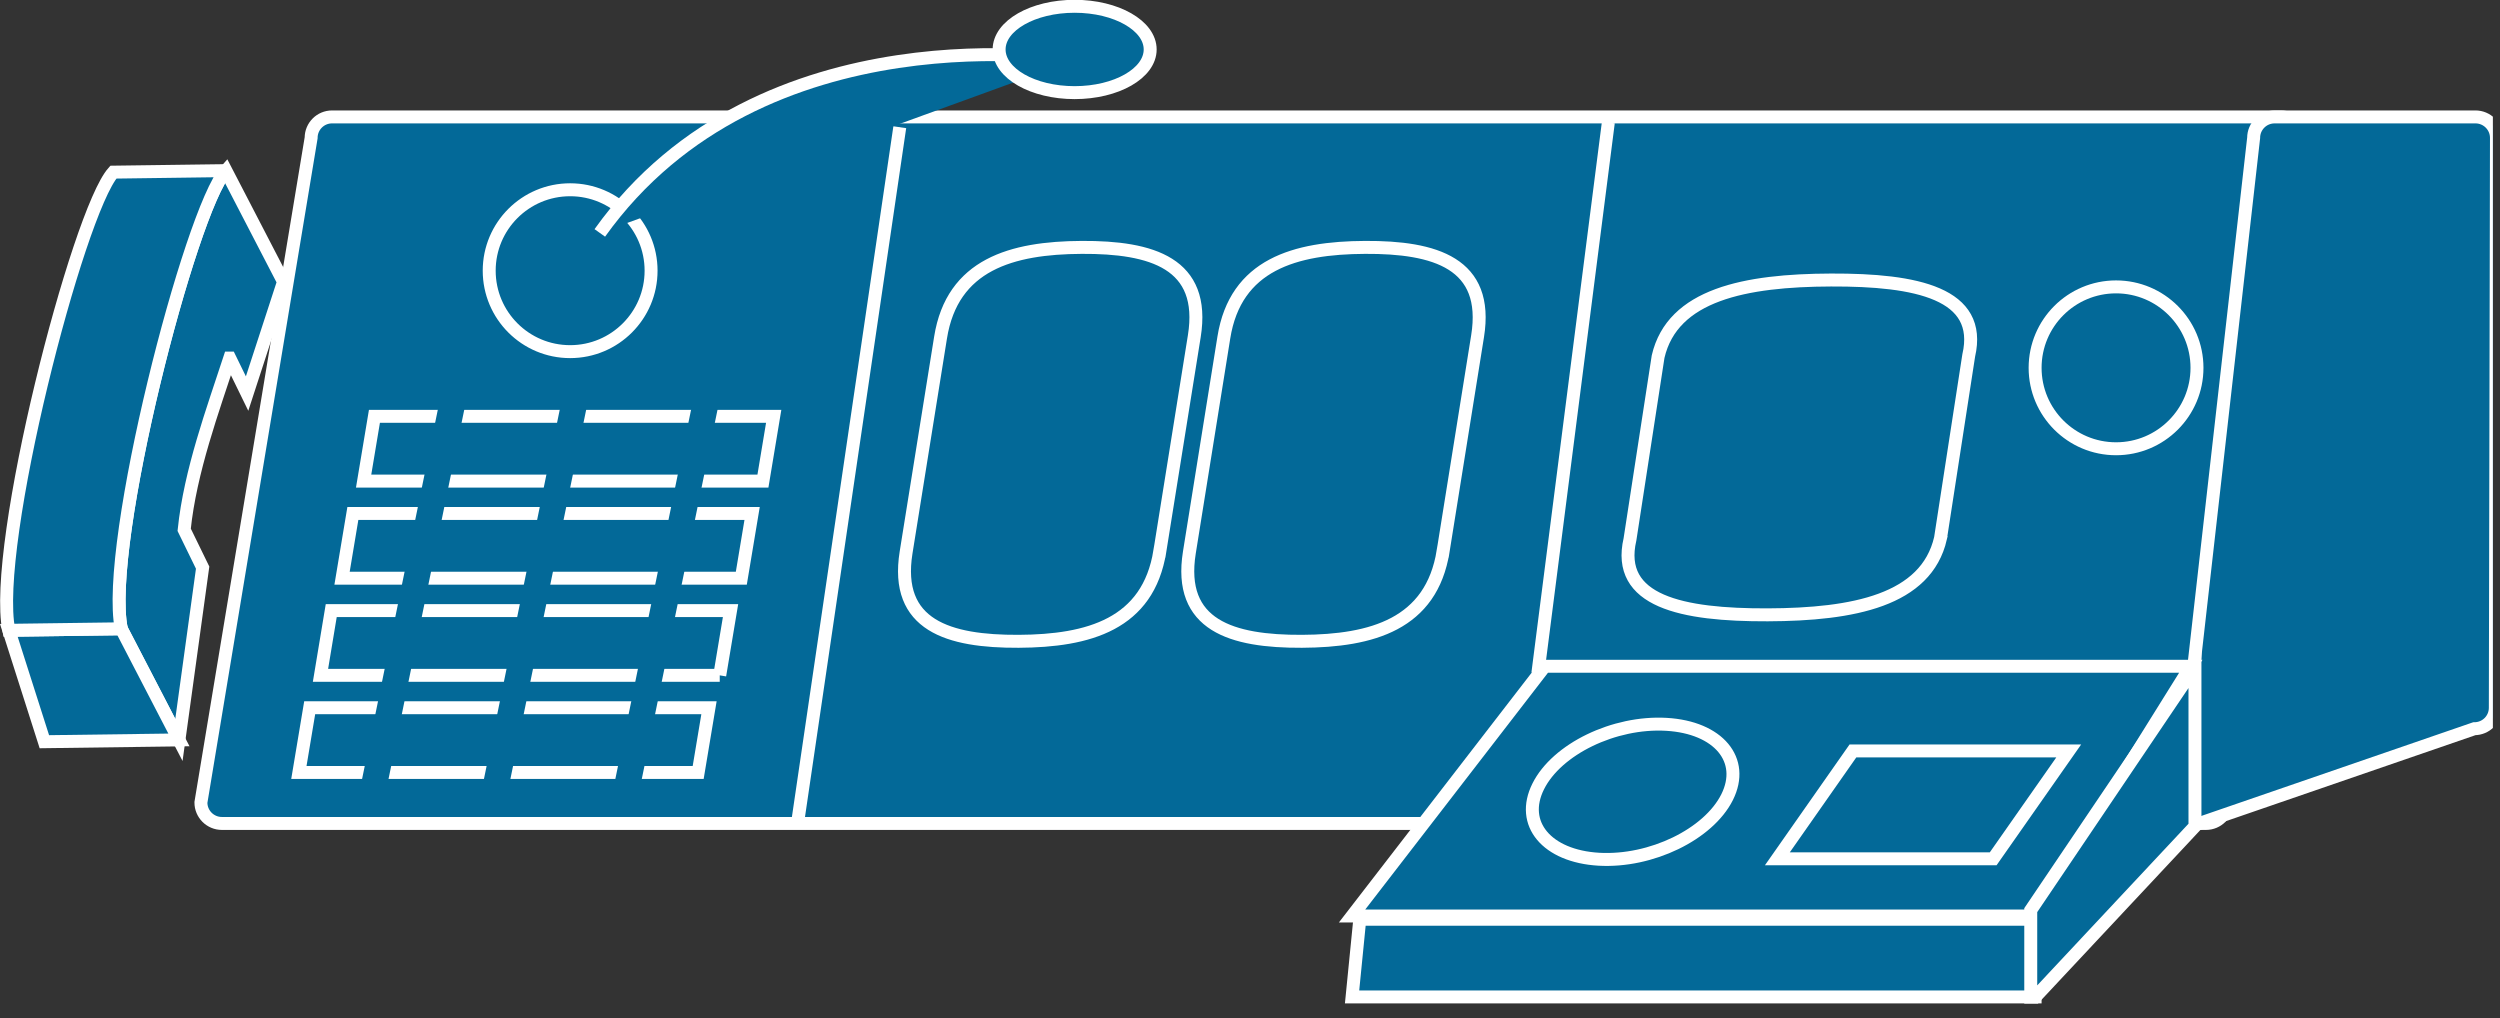 <?xml version="1.0" encoding="UTF-8" standalone="no"?>
<svg
   xmlns:dc="http://purl.org/dc/elements/1.1/"
   xmlns:cc="http://creativecommons.org/ns#"
   xmlns:rdf="http://www.w3.org/1999/02/22-rdf-syntax-ns#"
   xmlns:svg="http://www.w3.org/2000/svg"
   xmlns="http://www.w3.org/2000/svg"
   viewBox="0 0 96.525 39.312"
   height="39.312"
   width="96.525"
   xml:space="preserve"
   version="1.1"
   id="svg2"><rect x="0" y="0" width="96.525" height="39.312" fill="#333333" stroke="none"/><defs
     id="defs6"><clipPath
       id="clipPath18"
       clipPathUnits="userSpaceOnUse"><path
         id="path20"
         d="m 0,314.504 770,0 0,-310 -770,0 0,310" /></clipPath></defs><g
     transform="matrix(1.25,0,0,-1.25,0,39.312)"
     id="g10"><g
       transform="scale(0.1,0.1)"
       id="g12"><g
         id="g14"><g
           clip-path="url(#clipPath18)"
           id="g16"><path
             id="path22"
             style="fill:#036998;fill-opacity:1;fill-rule:nonzero;stroke:none"
             d="m 687.859,66.633 c 0,-3.598 -2.91,-6.484 -6.48,-6.484 l -612.836,0 c -3.574,0 -6.484,2.887 -6.484,6.484 L 96.102,271.91 c 0,3.574 2.891,6.473 6.464,6.473 l 602.051,0 c 3.574,0 6.488,-2.899 6.488,-6.473 L 687.859,66.633" /><path
             id="path24"
             style="fill:none;stroke:#ffffff;stroke-width:4;stroke-linecap:butt;stroke-linejoin:miter;stroke-miterlimit:4;stroke-dasharray:none;stroke-opacity:1"
             d="m 687.859,66.633 c 0,-3.598 -2.91,-6.484 -6.48,-6.484 l -612.836,0 c -3.574,0 -6.484,2.887 -6.484,6.484 L 96.102,271.91 c 0,3.574 2.891,6.473 6.464,6.473 l 602.051,0 c 3.574,0 6.488,-2.899 6.488,-6.473 L 687.859,66.633 Z" /><path
             id="path26"
             style="fill:#036998;fill-opacity:1;fill-rule:nonzero;stroke:none"
             d="m 770.754,95.883 c 0,-3.582 -2.895,-6.473 -6.484,-6.473 L 679.348,60.148 c -3.594,0 -6.489,2.887 -6.489,6.484 L 696.105,271.91 c 0,3.574 2.887,6.473 6.485,6.473 l 62.027,0 c 3.574,0 6.488,-2.899 6.488,-6.473 L 770.754,95.883" /><path
             id="path28"
             style="fill:none;stroke:#ffffff;stroke-width:4;stroke-linecap:butt;stroke-linejoin:miter;stroke-miterlimit:4;stroke-dasharray:none;stroke-opacity:1"
             d="m 770.754,95.883 c 0,-3.582 -2.895,-6.473 -6.484,-6.473 L 679.348,60.148 c -3.594,0 -6.489,2.887 -6.489,6.484 L 696.105,271.91 c 0,3.574 2.887,6.473 6.485,6.473 l 62.027,0 c 3.574,0 6.488,-2.899 6.488,-6.473 L 770.754,95.883 Z" /><path
             id="path30"
             style="fill:#036998;fill-opacity:1;fill-rule:nonzero;stroke:none"
             d="m 628.605,31.57 -210.976,0 59.527,77.125 199.532,0 -48.083,-77.125" /><path
             id="path32"
             style="fill:none;stroke:#ffffff;stroke-width:4;stroke-linecap:butt;stroke-linejoin:miter;stroke-miterlimit:4;stroke-dasharray:none;stroke-opacity:1"
             d="m 628.605,31.57 -210.976,0 59.527,77.125 199.532,0 -48.083,-77.125 z" /><path
             id="path34"
             style="fill:#036998;fill-opacity:1;fill-rule:nonzero;stroke:none"
             d="m 628.605,6.57 -210.976,0 2.383,23.988 208.593,0 0,-23.988" /><path
             id="path36"
             style="fill:none;stroke:#ffffff;stroke-width:4;stroke-linecap:butt;stroke-linejoin:miter;stroke-miterlimit:4;stroke-dasharray:none;stroke-opacity:1"
             d="m 628.605,6.57 -210.976,0 2.383,23.988 208.593,0 0,-23.988 z" /><path
             id="path38"
             style="fill:#036998;fill-opacity:1;fill-rule:nonzero;stroke:none"
             d="m 677.98,108.512 0,-49.242 -50.722,-54.203 0,28.301 50.722,75.145" /><path
             id="path40"
             style="fill:none;stroke:#ffffff;stroke-width:4;stroke-linecap:butt;stroke-linejoin:miter;stroke-miterlimit:4;stroke-dasharray:none;stroke-opacity:1"
             d="m 677.98,108.512 0,-49.242 -50.722,-54.203 0,28.301 50.722,75.145 z" /><path
             id="path42"
             style="fill:#036998;fill-opacity:1;fill-rule:nonzero;stroke:none"
             d="M 277.922,275.199 246.438,60.891" /><path
             id="path44"
             style="fill:none;stroke:#ffffff;stroke-width:4;stroke-linecap:butt;stroke-linejoin:miter;stroke-miterlimit:4;stroke-dasharray:none;stroke-opacity:1"
             d="M 277.922,275.199 246.438,60.891" /><path
             id="path46"
             style="fill:#036998;fill-opacity:1;fill-rule:nonzero;stroke:none"
             d="M 496.785,276.676 475.012,106.539" /><path
             id="path48"
             style="fill:none;stroke:#ffffff;stroke-width:4;stroke-linecap:butt;stroke-linejoin:miter;stroke-miterlimit:4;stroke-dasharray:none;stroke-opacity:1"
             d="M 496.785,276.676 475.012,106.539" /><path
             id="path50"
             style="fill:#036998;fill-opacity:1;fill-rule:nonzero;stroke:none"
             d="m 678.605,200.883 c 0,-13.809 -11.195,-25 -25,-25 -13.808,0 -25,11.191 -25,25 0,13.808 11.192,25 25,25 13.805,0 25,-11.192 25,-25" /><path
             id="path52"
             style="fill:none;stroke:#ffffff;stroke-width:4;stroke-linecap:butt;stroke-linejoin:miter;stroke-miterlimit:4;stroke-dasharray:none;stroke-opacity:1"
             d="m 678.605,200.883 c 0,-13.809 -11.195,-25 -25,-25 -13.808,0 -25,11.191 -25,25 0,13.808 11.192,25 25,25 13.805,0 25,-11.192 25,-25 z" /><path
             id="path54"
             style="fill:#036998;fill-opacity:1;fill-rule:nonzero;stroke:none"
             d="m 201.105,230.883 c 0,-13.809 -11.195,-25 -25,-25 -13.808,0 -25,11.191 -25,25 0,13.808 11.192,25 25,25 13.805,0 25,-11.192 25,-25" /><path
             id="path56"
             style="fill:none;stroke:#ffffff;stroke-width:4;stroke-linecap:butt;stroke-linejoin:miter;stroke-miterlimit:4;stroke-dasharray:none;stroke-opacity:1"
             d="m 201.105,230.883 c 0,-13.809 -11.195,-25 -25,-25 -13.808,0 -25,11.191 -25,25 0,13.808 11.192,25 25,25 13.805,0 25,-11.192 25,-25 z" /><path
             id="path58"
             style="fill:#036998;fill-opacity:1;fill-rule:nonzero;stroke:none"
             d="m 533.469,68.266 c -5.766,-11.496 -23.481,-20.09 -39.59,-19.172 -16.113,0.933 -24.516,10.996 -18.75,22.504 5.738,11.512 23.457,20.098 39.566,19.168 16.118,-0.926 24.516,-10.996 18.774,-22.5" /><path
             id="path60"
             style="fill:none;stroke:#ffffff;stroke-width:4;stroke-linecap:butt;stroke-linejoin:miter;stroke-miterlimit:4;stroke-dasharray:none;stroke-opacity:1"
             d="m 533.469,68.266 c -5.766,-11.496 -23.481,-20.09 -39.59,-19.172 -16.113,0.933 -24.516,10.996 -18.75,22.504 5.738,11.512 23.457,20.098 39.566,19.168 16.118,-0.926 24.516,-10.996 18.774,-22.5 z" /><path
             id="path62"
             style="fill:#036998;fill-opacity:1;fill-rule:nonzero;stroke:none"
             d="m 358.254,144.254 c -3.613,-22.57 -21.977,-27.734 -43.613,-27.844 -21.645,-0.105 -38.379,4.875 -34.77,27.434 l 10.649,66.406 c 3.613,22.559 21.968,27.723 43.613,27.832 21.637,0.117 38.379,-4.863 34.762,-27.422 l -10.641,-66.406" /><path
             id="path64"
             style="fill:none;stroke:#ffffff;stroke-width:4;stroke-linecap:butt;stroke-linejoin:miter;stroke-miterlimit:4;stroke-dasharray:none;stroke-opacity:1"
             d="m 358.254,144.254 c -3.613,-22.57 -21.977,-27.734 -43.613,-27.844 -21.645,-0.105 -38.379,4.875 -34.77,27.434 l 10.649,66.406 c 3.613,22.559 21.968,27.723 43.613,27.832 21.637,0.117 38.379,-4.863 34.762,-27.422 l -10.641,-66.406 z" /><path
             id="path66"
             style="fill:#036998;fill-opacity:1;fill-rule:nonzero;stroke:none"
             d="m 445.754,144.254 c -3.613,-22.57 -21.977,-27.734 -43.613,-27.844 -21.645,-0.105 -38.379,4.875 -34.77,27.434 l 10.649,66.406 c 3.613,22.559 21.968,27.723 43.613,27.832 21.637,0.117 38.379,-4.863 34.762,-27.422 l -10.641,-66.406" /><path
             id="path68"
             style="fill:none;stroke:#ffffff;stroke-width:4;stroke-linecap:butt;stroke-linejoin:miter;stroke-miterlimit:4;stroke-dasharray:none;stroke-opacity:1"
             d="m 445.754,144.254 c -3.613,-22.57 -21.977,-27.734 -43.613,-27.844 -21.645,-0.105 -38.379,4.875 -34.77,27.434 l 10.649,66.406 c 3.613,22.559 21.968,27.723 43.613,27.832 21.637,0.117 38.379,-4.863 34.762,-27.422 l -10.641,-66.406 z" /><path
             id="path70"
             style="fill:#036998;fill-opacity:1;fill-rule:nonzero;stroke:none"
             d="m 599.387,148.238 c -4.438,-19.179 -26.899,-23.554 -53.379,-23.652 -26.488,-0.098 -46.977,4.141 -42.539,23.32 l 8.687,56.434 c 4.453,19.191 26.914,23.566 53.403,23.664 26.484,0.098 46.968,-4.141 42.539,-23.32 l -8.711,-56.446" /><path
             id="path72"
             style="fill:none;stroke:#ffffff;stroke-width:4;stroke-linecap:butt;stroke-linejoin:miter;stroke-miterlimit:4;stroke-dasharray:none;stroke-opacity:1"
             d="m 599.387,148.238 c -4.438,-19.179 -26.899,-23.554 -53.379,-23.652 -26.488,-0.098 -46.977,4.141 -42.539,23.32 l 8.687,56.434 c 4.453,19.191 26.914,23.566 53.403,23.664 26.484,0.098 46.968,-4.141 42.539,-23.32 l -8.711,-56.446 z" /><path
             id="path74"
             style="fill:#036998;fill-opacity:1;fill-rule:nonzero;stroke:none"
             d="m 235.652,165.895 -123.339,0 3.339,20 123.325,0 -3.325,-20" /><path
             id="path76"
             style="fill:none;stroke:#ffffff;stroke-width:4;stroke-linecap:butt;stroke-linejoin:miter;stroke-miterlimit:4;stroke-dasharray:none;stroke-opacity:1"
             d="m 235.652,165.895 -123.339,0 3.339,20 123.325,0 -3.325,-20 z" /><path
             id="path78"
             style="fill:#036998;fill-opacity:1;fill-rule:nonzero;stroke:none"
             d="m 228.977,135.895 -123.325,0 3.34,20 123.321,0 -3.336,-20" /><path
             id="path80"
             style="fill:none;stroke:#ffffff;stroke-width:4;stroke-linecap:butt;stroke-linejoin:miter;stroke-miterlimit:4;stroke-dasharray:none;stroke-opacity:1"
             d="m 228.977,135.895 -123.325,0 3.34,20 123.321,0 -3.336,-20 z" /><path
             id="path82"
             style="fill:#036998;fill-opacity:1;fill-rule:nonzero;stroke:none"
             d="m 222.313,105.895 -123.321,0 3.321,20 123.339,0 -3.339,-20" /><path
             id="path84"
             style="fill:none;stroke:#ffffff;stroke-width:4;stroke-linecap:butt;stroke-linejoin:miter;stroke-miterlimit:4;stroke-dasharray:none;stroke-opacity:1"
             d="m 222.313,105.895 -123.321,0 3.321,20 123.339,0 -3.339,-20 z" /><path
             id="path86"
             style="fill:#036998;fill-opacity:1;fill-rule:nonzero;stroke:none"
             d="m 215.652,75.894 -123.336,0 3.34,20 123.336,0 -3.34,-20" /><path
             id="path88"
             style="fill:none;stroke:#ffffff;stroke-width:4;stroke-linecap:butt;stroke-linejoin:miter;stroke-miterlimit:4;stroke-dasharray:none;stroke-opacity:1"
             d="m 215.652,75.894 -123.336,0 3.34,20 123.336,0 -3.34,-20 z" /><path
             id="path90"
             style="fill:#036998;fill-opacity:1;fill-rule:nonzero;stroke:none"
             d="m 615.652,49.23 -66.66,0 23.344,33.324 66.656,0 -23.34,-33.324" /><path
             id="path92"
             style="fill:none;stroke:#ffffff;stroke-width:4;stroke-linecap:butt;stroke-linejoin:miter;stroke-miterlimit:4;stroke-dasharray:none;stroke-opacity:1"
             d="m 615.652,49.23 -66.66,0 23.344,33.324 66.656,0 -23.34,-33.324 z" /><path
             id="path94"
             style="fill:#036998;fill-opacity:1;fill-rule:nonzero;stroke:none"
             d="m 185.266,242.555 c 50,70 146.66,53.328 146.66,53.328" /><path
             id="path96"
             style="fill:none;stroke:#ffffff;stroke-width:4;stroke-linecap:butt;stroke-linejoin:miter;stroke-miterlimit:4;stroke-dasharray:none;stroke-opacity:1"
             d="m 185.266,242.555 c 50,70 146.66,53.328 146.66,53.328" /><path
             id="path98"
             style="fill:#036998;fill-opacity:1;fill-rule:nonzero;stroke:none"
             d="m 355.266,299.215 c 0,-7.363 -10.453,-13.332 -23.34,-13.332 -12.895,0 -23.321,5.969 -23.321,13.332 0,7.363 10.426,13.34 23.321,13.34 12.887,0 23.34,-5.977 23.34,-13.34" /><path
             id="path100"
             style="fill:none;stroke:#ffffff;stroke-width:4;stroke-linecap:butt;stroke-linejoin:miter;stroke-miterlimit:4;stroke-dasharray:none;stroke-opacity:1"
             d="m 355.266,299.215 c 0,-7.363 -10.453,-13.332 -23.34,-13.332 -12.895,0 -23.321,5.969 -23.321,13.332 0,7.363 10.426,13.34 23.321,13.34 12.887,0 23.34,-5.977 23.34,-13.34 z" /><path
             id="path102"
             style="fill:none;stroke:#036998;stroke-width:8;stroke-linecap:butt;stroke-linejoin:miter;stroke-miterlimit:4;stroke-dasharray:none;stroke-opacity:1"
             d="M 140.945,195.883 114.285,65.891" /><path
             id="path104"
             style="fill:none;stroke:#036998;stroke-width:8;stroke-linecap:butt;stroke-linejoin:miter;stroke-miterlimit:4;stroke-dasharray:none;stroke-opacity:1"
             d="M 219.172,195.883 192.512,65.891" /><path
             id="path106"
             style="fill:none;stroke:#036998;stroke-width:8;stroke-linecap:butt;stroke-linejoin:miter;stroke-miterlimit:4;stroke-dasharray:none;stroke-opacity:1"
             d="M 178.605,195.883 151.926,65.891" /><path
             id="path108"
             style="fill:#036998;fill-opacity:1;fill-rule:nonzero;stroke:none"
             d="m 8.332,138.551 7.652,45.703" /><path
             id="path110"
             style="fill:none;stroke:#ffffff;stroke-width:4;stroke-linecap:butt;stroke-linejoin:miter;stroke-miterlimit:4;stroke-dasharray:none;stroke-opacity:1"
             d="m 8.332,138.551 7.652,45.703" /><path
             id="path112"
             style="fill:#036998;fill-opacity:1;fill-rule:nonzero;stroke:none"
             d="M 70.969,203.883 C 65.715,187.789 58.762,169.008 56.887,150.855 L 62.59,139.164 55.266,85.953 37.469,120.277 c -5.293,26.094 21.371,129.231 32.309,141.516 l 17.793,-34.328 -11.25,-34.539 -5.351,10.957" /><path
             id="path114"
             style="fill:none;stroke:#ffffff;stroke-width:4;stroke-linecap:butt;stroke-linejoin:miter;stroke-miterlimit:4;stroke-dasharray:none;stroke-opacity:1"
             d="M 70.969,203.883 C 65.715,187.789 58.762,169.008 56.887,150.855 L 62.59,139.164 55.266,85.953 37.469,120.277 c -5.293,26.094 21.371,129.231 32.309,141.516 l 17.793,-34.328 -11.25,-34.539 -5.351,10.957 z" /><path
             id="path116"
             style="fill:#036998;fill-opacity:1;fill-rule:nonzero;stroke:none"
             d="M 2.727,119.809 13.703,85.394 55.266,85.953 37.469,120.277 2.727,119.809" /><path
             id="path118"
             style="fill:none;stroke:#ffffff;stroke-width:4;stroke-linecap:butt;stroke-linejoin:miter;stroke-miterlimit:4;stroke-dasharray:none;stroke-opacity:1"
             d="M 2.727,119.809 13.703,85.394 55.266,85.953 37.469,120.277 2.727,119.809 Z" /><path
             id="path120"
             style="fill:#036998;fill-opacity:1;fill-rule:nonzero;stroke:none"
             d="M 69.777,261.793 C 58.84,249.508 32.176,146.371 37.469,120.277 L 2.727,119.809 c -5.297,26.086 21.348,129.23 32.285,141.515 l 34.766,0.469" /><path
             id="path122"
             style="fill:none;stroke:#ffffff;stroke-width:4;stroke-linecap:butt;stroke-linejoin:miter;stroke-miterlimit:4;stroke-dasharray:none;stroke-opacity:1"
             d="M 69.777,261.793 C 58.84,249.508 32.176,146.371 37.469,120.277 L 2.727,119.809 c -5.297,26.086 21.348,129.23 32.285,141.515 l 34.766,0.469 z" /></g></g></g></g></svg>